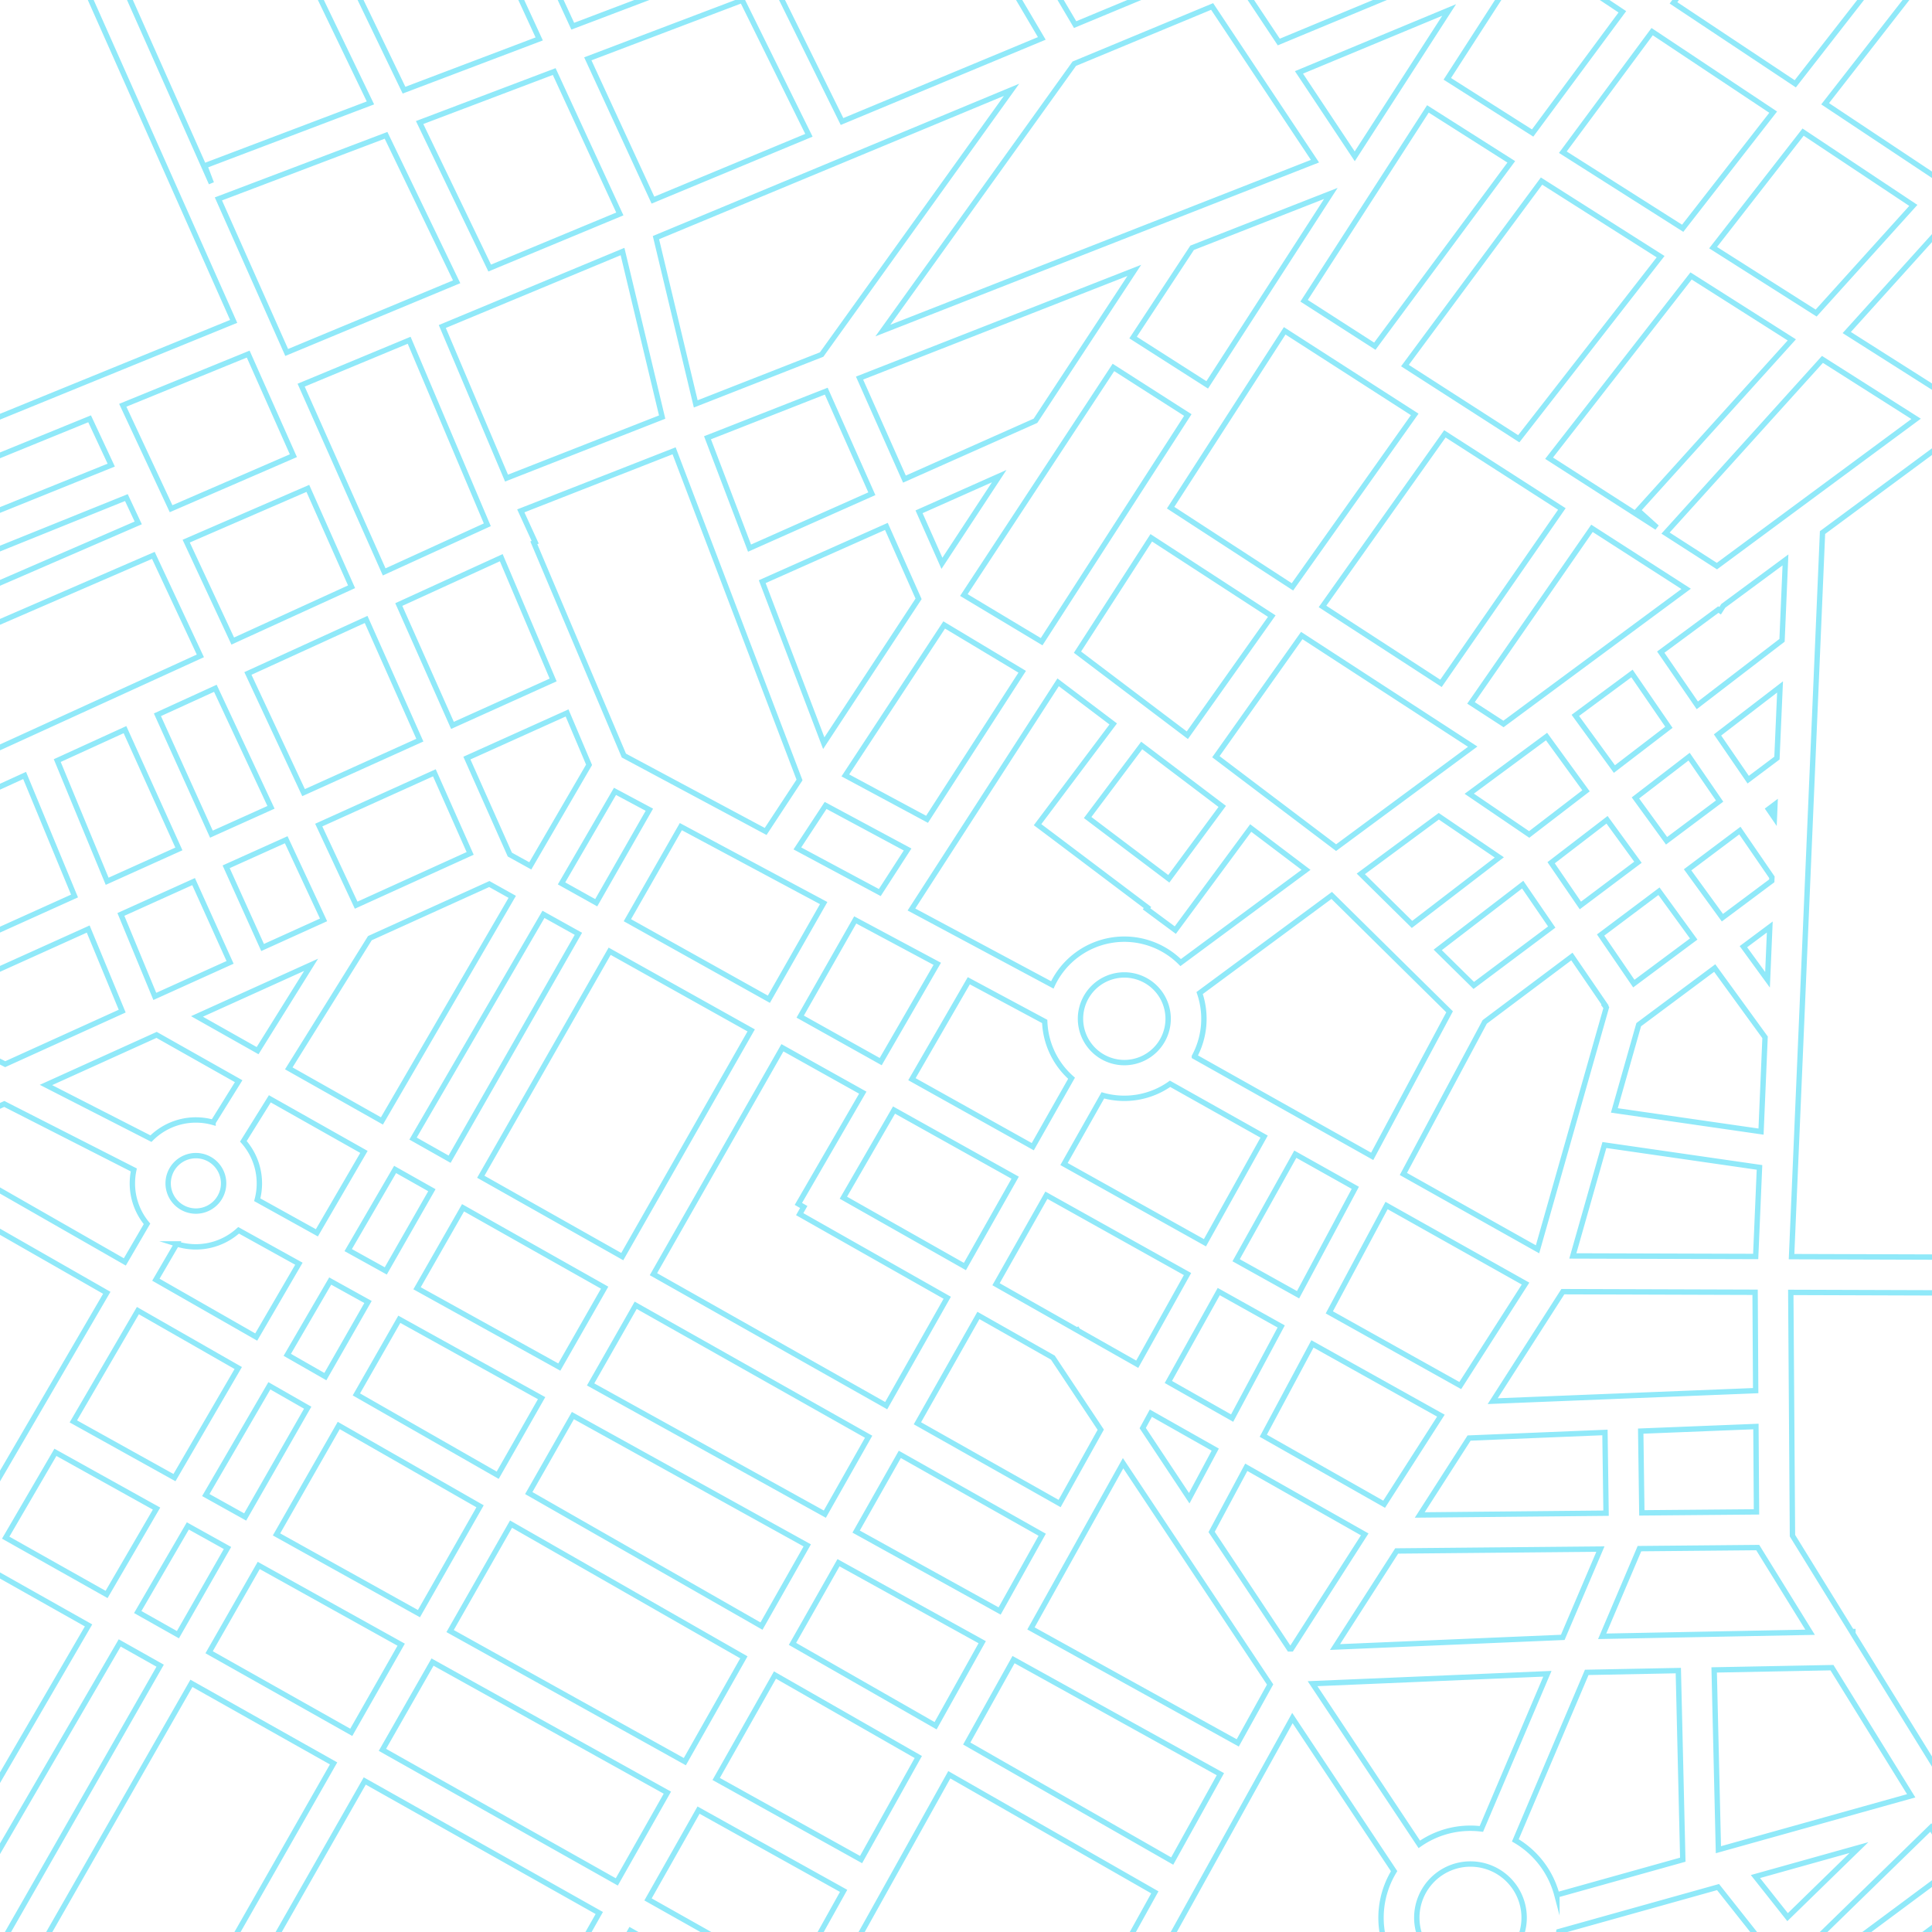 <svg id="Layer_2" data-name="Layer 2" xmlns="http://www.w3.org/2000/svg" viewBox="0 0 1080 1080"><defs><style>.cls-1{fill:none;stroke:#90e9f9;stroke-miterlimit:10;stroke-width:3px;}</style></defs><path class="cls-1" d="M1001.06,722.46,1170,723l.06-20-168.57-.54,17.31-404.75,70.44-52.08,4.43,2.81,7.28-11.47,8-5.93L1097.05,215l-8.7,6.43-56-35.54,54-59.83,50.06,33.31,11.08-16.66L1100,111l26.47-29.31-14.84-13.4-28.47,31.51L1020.26,58l46.63-59.85-15.78-12.3-47.54,61L935.49,1.6,950-18,934-29.95,918.82-9.5,899.54-22.33,888.46-5.67,906.91,6.6,856.75,74.36l-47.7-30.29,33.55-52,9.24-3.84-2.65-6.37,2.21-3.44-5-3.21-2.27-5.44-3.75,1.56-5.81-3.75L829.17-24,714.85,23.49l-50.52-76L647.67-41.47l18.65,28.08L601,13.75,528.61-109.08,511.39-98.92l19.79,33.57L424.81-25,396-83.43,378-74.57,406-17.9,320.17,14.65,281.08-70.18l-18.16,8.36,38.5,83.58L225.85,50.41,172-61.34l-18,8.68L207.08,57.53,114.46,92.65l3.7,9.76-62-139.47L37.86-28.94l92.76,208.6-191.4,78.08,7.56,18.52L50.09,234.11,62.18,260l-95.92,38.71,7.48,18.54,96.91-39.1,6.62,14.16L-60,351.83l8,18.34L85.73,310.46,112,366.64-57.16,443.9l8.32,18.2,62.6-28.61,27.9,67.38-79.77,36,8.22,18.22,79.2-35.75,19,45.88L2.9,594.89l-11.36-5.8-7.26,14.23-56.41,25.57,8.26,18.22,66.26-30L74.8,654a35.68,35.68,0,0,0-.8,7.5,35.3,35.3,0,0,0,8.18,22.64l-12.4,21.28L-37,644.32-47,661.68l106.69,61-74,127-.81-.46-9.82,17.42.57.32L-79.64,962-62.36,972l55.44-95.19L49.5,908.61-28.64,1043-11.36,1053l78.28-134.6,22.61,12.73L-8.68,1103,8.68,1113,107,941l79.48,44.75-69.13,121.32,17.38,9.9,69.17-121.4L335,1069.38l-45.65,80.7,17.4,9.84,45.68-80.73,81.3,45.78-27.41,49.16,17.46,9.74L530.66,992.1l114.9,65.73-47.31,85.32,17.5,9.7L722.46,960.4,779.32,1046a50,50,0,1,0,92.08,33.78l89-24.9,24.46,30.89L955,1114.84l14,14.32,110.35-107.57,13.49,21.81L1018,1099,1030,1115l73.41-54.55,22.12,35.78,17-10.52-23-37.24L1139,1034,1127,1018l-18.11,13.46-73.1-118.23,0-1.2-.71,0L1002,858.45ZM822,1022a49.69,49.69,0,0,0-28.6,9l-59.67-89.81L865,935.65l-36.9,86.73A50.59,50.59,0,0,0,822,1022ZM94,661.5A15.5,15.5,0,1,1,109.5,677,15.51,15.51,0,0,1,94,661.5ZM136.05,638l14.79-23.76,52.61,29.69-26.31,45.23L143.8,670.66A35.45,35.45,0,0,0,136.05,638Zm32.29-422.69,60.38-25.1,43.69,103.15-57.65,26.34ZM348,140.61l22.15,92.54-87,34.11-35.9-84.75ZM565.47,50.2l-106.18,148-70.37,27.58-22.24-92.95ZM897.18,800.76l.62,45.12-104.16,1,27.58-43ZM602.57,743.83l-.24-.36-.19.12-45.35-25.7,28.15-49.76,78.89,44.07-28.11,50.41ZM233.14,720.15l25.71-45L338,719.82,312.66,764.2Zm69.62,61.43-24.54,43.08-79-45.18,24-42ZM285,477.71l-24-53.93L317,398.54l12.29,29-32.85,56.49Zm6.13-192.13L376.83,252l70.1,184L428,464.79l-79.25-42.43L298.41,303.44l.75-.34Zm170.75-66.92L487.37,276,419,306.41l-23.5-61.7ZM622.42,205.4,664,232,582.28,358.71l-43.47-26.08Zm250.67,79.12L805.52,382,739.29,339l68.41-96.48ZM823.25,417.39l-76.36,56.45L679.69,423l48-67.74Zm41.29-5.65,22.05,30.34-31.76,24.39-33.51-22.78Zm125.88,80.67L962.83,513l-19.45-26.76L972.6,464.3l17.91,26.09Zm-43.63,32.51-33.47,24.92-18.57-27.15,32.63-24.48Zm-63.35-18.75-16.35-23.9,31.26-24L915.62,482Zm-423-1.34-30.63,53.75-79.1-44.18,29.89-52.31Zm67.37-155.48,43.61,26.17L518.22,458l-45.67-24.55ZM683.24,450.79l-29.87,40.46L608,457l30.22-40.28ZM580,461l8,6,53.45,40.31-.53.72L657,519.94l42.16-57.08,30.92,23.38L660,538.09a44.46,44.46,0,0,0-71.75,12.48L509.5,508.41l82-127,30.8,23.28Zm224.28-4.71,33.84,23-48.79,37.47L760.7,488.5ZM604,569.5A24.5,24.5,0,1,1,628.5,594,24.53,24.53,0,0,1,604,569.5ZM461.52,450.24l45.83,24.63-15.54,24.07-46.08-24.67Zm16.56,64,45.85,24.54-31.61,54.67-45-25.16Zm63.49,34L584,571A44.36,44.36,0,0,0,599,602.74L577.33,641l-67.55-37.73Zm74.93,64.07a44.31,44.31,0,0,0,37.58-6.46l52.57,29.53-33.08,59.32-78.78-44ZM724.09,645.2,757.63,664l-32,59.77L691,704.48Zm-56.41-54.62a44.37,44.37,0,0,0,2.92-35.46l73.83-54.58,65.9,65.07-43.26,80.8Zm156.17-39.72L803.69,531l47.51-36.48,16.23,23.71ZM663.73,411l-61.41-46.44,41.25-63.93,67.36,43.78Zm-137.18-96.1L513.76,286.1l44.8-19.94Zm-13.06,19.86-53,80.68-34.4-90.29,69.41-30.89ZM343.79,442.37,363,452.64l-29.71,52-19.39-10.82ZM323.33,522l-72,126-20.43-11.53,72.9-125.34Zm17.47,9.75L419.92,576,347.85,702.45l-79.08-44.64Zm14.56,197.9,130.21,73.49-24.48,43.28L330.16,773.9Zm9.91-17.38,72.11-126.57L482.3,610.8l-36,62.19,3,1.73-2.26,4,82.47,46.74-34.12,60.31Zm106.18-42.75,28.32-49,67.71,37.82L539.39,708ZM681.29,722l34.91,19.5-27.43,51.23-35.65-20.2Zm52.37,29.25,71.81,40.11-31.73,49.52-67.56-38.29Zm9.44-17.63,32-59.73,77.69,43.64-36.49,57Zm116.39-35.25-75-42.12,45.48-85,48.73-36.55,18.54,27.1L897,562l.93,1.26Zm56.56-125.57,42.49-31.66,28.14,38.73-2.25,52.7-82-11.84Zm58.53-43.6,14.74-11-1.26,29.52Zm14-76.86,3.63-2.73-.32,7.56Zm4.74-28.56-16.07,12.06-17.14-25L995.06,384ZM961.27,447.8,931.62,470l-17.4-23.95,30-23.07Zm-58.81-17.9-21.84-30,31.67-23.42,20.64,30.07Zm-62-25.2L822.3,392.92l67.62-97.58,52.64,33.84Zm25.49-148.57,79.37-101.88L1001.63,190l-86,95.27,10.59,9.57ZM849,245.27l-63.63-40.91,76.36-103.14,66.56,42.26Zm-58.16-13.61-68.35,96.4-68.1-44.27,63.77-98.86Zm-116-16.51L633.4,188.69l33-50.17,77.56-30.4Zm-96,20.07-73.25,32.6-25.1-56.47,153.59-60.19ZM280.21,311.75l29,68.36L252.93,405.5l-30-67.56Zm-45.51,102-65,29.34-31.11-66.62,66.08-30.2ZM242.82,432l20,45.06L199.09,506l-20.91-44.78Zm-61.95,82.22-34.08,15.44-20.37-45.12L160,469.42Zm-6.94,25.1-29.93,48-33.89-19.12Zm32.83-14.88,66.77-30.26,12.82,7.16L213.5,626.61l-52.07-29.39Zm14.11,129.29,20.56,11.6-25.78,45.12-21-11.63Zm-15.15,74.09-23.84,41.72-21.29-12.18,24-41.25ZM172,786.91,137.05,848l-22-12.26,35.53-61.08Zm17.36,9.94,79,45.18-34.17,60-79.61-44.29ZM285.67,852l130.16,74.46-33,58.31-131.22-73Zm9.91-17.37,24.67-43.32,131,72.57L425.68,909Zm173.15,38.94L549.06,918,523,964.7l-80-45.76Zm9.85-17.41L503,813l79.6,44.93L558.8,900.56Zm113.75-15.68-79.49-44.86,34.1-60.28,41.62,23.58,26.77,40.3Zm51-50.5,36,20.37-14.54,27.16-26-39.2Zm53.35,30.24,66.21,37.51-41,64-1.14,0-43.44-65.37Zm176.92,95.08-127.31,5.4L780.75,867l113.89-1.05ZM917.8,845.7,917.17,800l64.4-2.57.32,47.72Zm63.63-68.33-147,5.89,39.21-61.21,107.47.34Zm-102.21-75.3,17.65-62,86.7,12.51-2.13,49.8ZM996.17,357.94,948.81,394.3l-20.43-29.76,32.18-23.79,1,.66,1.75-2.72L998.09,313Zm74.94-123.8L959.77,316.46,931.05,298l87.71-97.1Zm-1.55-119.32L1015.23,175l-57.6-36.57,50.31-64.58Zm-146-97.13,67.66,45-50.58,64.92-67-42.53ZM844.82,90.47,768.53,193.53,729,168.13,798.21,60.88ZM810.08,5.58,757.31,87.39,726.13,40.47Zm-75,84.52L493.53,184.78l107-149.16,77.06-32Zm-193.61-138,40.9,69.37L470.7,67.93,433.7-7ZM414.91.12l37.28,75.5L365,111.88l-36.41-79ZM309.81,40l36.68,79.6-72.75,30.24L234.57,68.5Zm-94,35.65,39.45,81.88-95,39.5-38.17-85.84ZM68.63,226.55l70.12-28.61L164,254.74,95.63,284.37Zm35.46,75.95,68-29.49,24.44,55-66.42,30.34Zm47.4,148.8-33.31,15L88,399.56l32.39-14.8ZM32,425.17l37.87-17.3L100,474.56,59.9,492.64Zm35.58,86,40.64-18.35,20.39,45.15L86.54,557ZM25.7,606.51l61.84-28,45.87,25.89-14.3,23a35.43,35.43,0,0,0-34.73,9.11Zm73.1,88.84a35.47,35.47,0,0,0,34.58-7.6l33.71,18.67-23.86,41L87.14,715.36Zm34.38,69.38L97.53,826,41,794.57l36.08-61.93Zm-130,94.83,27.79-47.7,56.54,31.45-27.93,48ZM77,901.14,105,853l22.17,12.34L99.46,913.8Zm39.9,22.47,27.73-48.52,79.63,44.3-27.9,49Zm96.88,54.56,28-49.06,131.28,73L344.8,1052Zm148.47,83.61,28.24-49.92L471.59,1057l-28.17,50.52Zm119.1-22.27-81-45.06,32.87-58.1,80.11,45.82Zm59.07-64.87,26.16-46.92,115.63,64.06-26.93,48.56Zm151.49-.35-115.59-64,51.49-92.34L710,941.64ZM822,1102a30,30,0,1,1,30-30A30,30,0,0,1,822,1102Zm25.09-73.22L887,934.87l51.19-1,2.5,105.71-70.38,19.69A50.14,50.14,0,0,0,847.09,1028.78ZM960.6,1034,958.23,933.5l65.85-1.27,44.29,71.64Zm20.7,15,57.87-16.19-39.9,38.89ZM895.62,914.7l20.84-49,66.12-.6,29.28,47.35Z"/></svg>